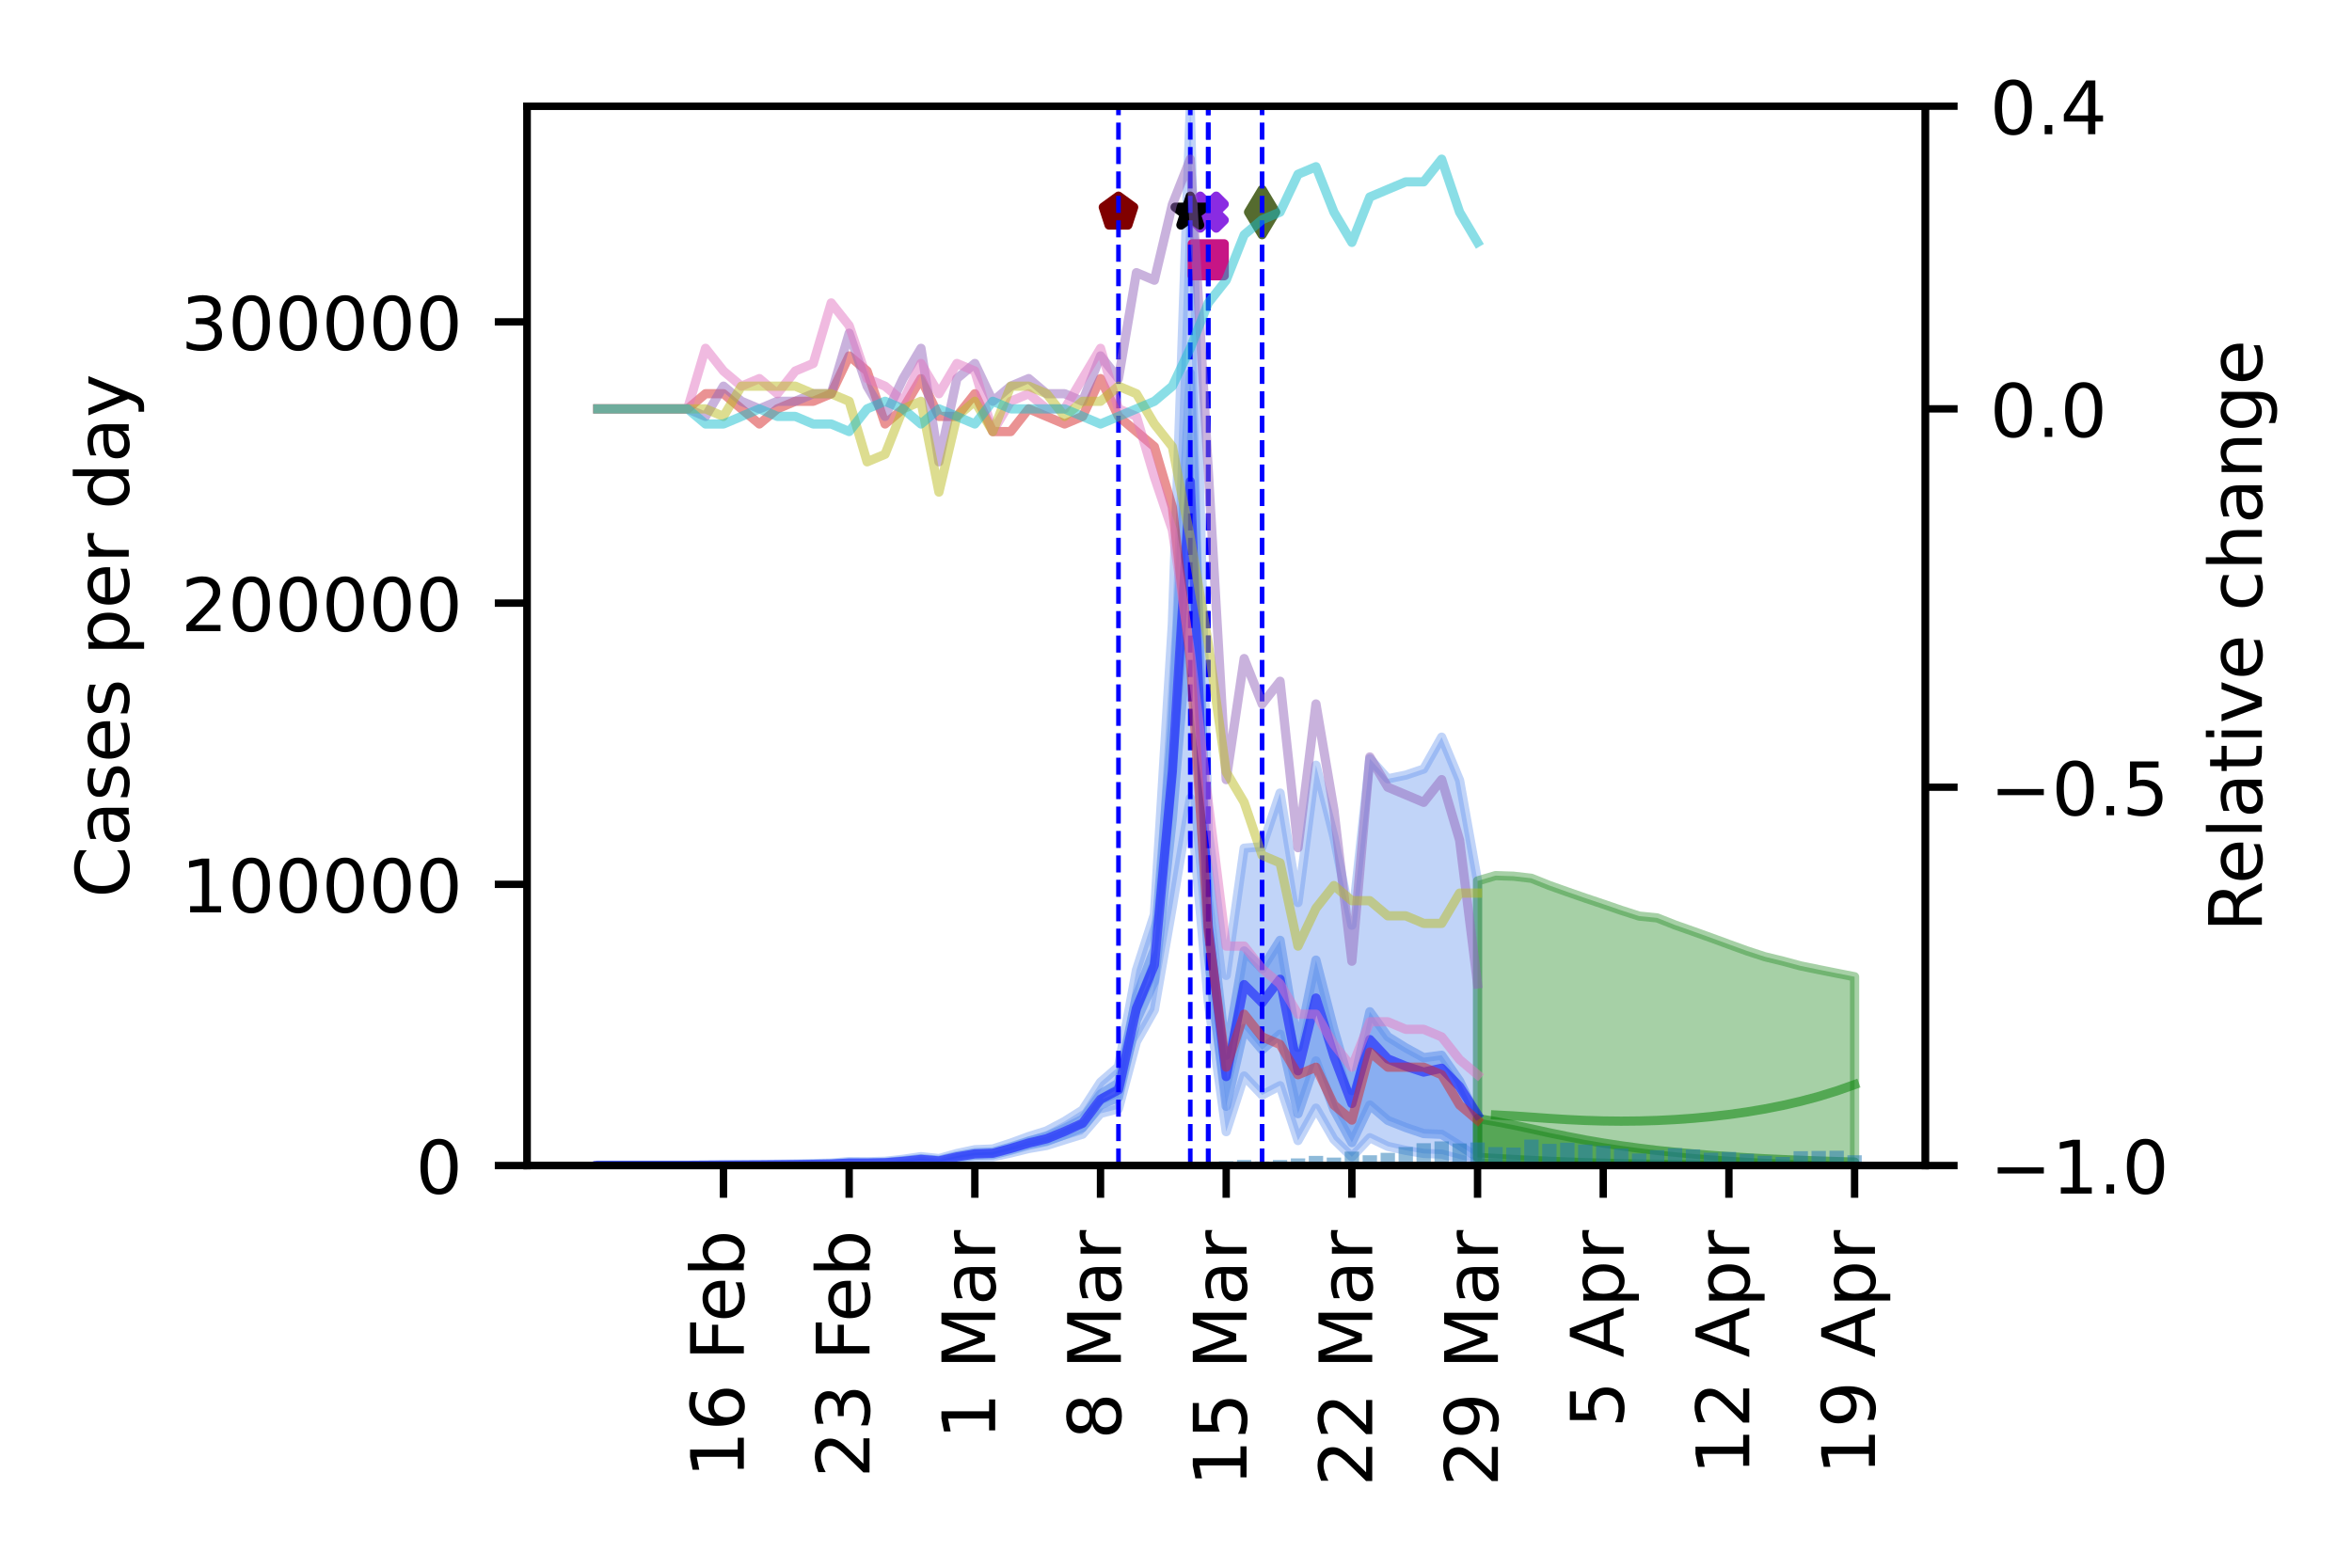<?xml version="1.0" encoding="utf-8" standalone="no"?>
<!DOCTYPE svg PUBLIC "-//W3C//DTD SVG 1.1//EN"
  "http://www.w3.org/Graphics/SVG/1.1/DTD/svg11.dtd">
<!-- Created with matplotlib (https://matplotlib.org/) -->
<svg height="170.079pt" version="1.1" viewBox="0 0 255.118 170.079" width="255.118pt" xmlns="http://www.w3.org/2000/svg" xmlns:xlink="http://www.w3.org/1999/xlink">
 <defs>
  <style type="text/css">
*{stroke-linecap:butt;stroke-linejoin:round;}
  </style>
 </defs>
 <g id="figure_1">
  <g id="patch_1">
   <path d="M 0 170.079 
L 255.118 170.079 
L 255.118 0 
L 0 0 
z
" style="fill:#ffffff;"/>
  </g>
  <g id="axes_1">
   <g id="patch_2">
    <path d="M 57.17 126.449 
L 208.838 126.449 
L 208.838 11.52 
L 57.17 11.52 
z
" style="fill:#ffffff;"/>
   </g>
   <g id="PolyCollection_1">
    <defs>
     <path d="M 64.843 -43.67 
L 64.843 -43.635 
L 66.79 -43.635 
L 68.738 -43.635 
L 70.685 -43.635 
L 72.633 -43.635 
L 74.58 -43.635 
L 76.528 -43.642 
L 78.475 -43.647 
L 80.423 -43.65 
L 82.37 -43.655 
L 84.318 -43.664 
L 86.265 -43.675 
L 88.212 -43.691 
L 90.16 -43.711 
L 92.107 -43.769 
L 94.055 -43.775 
L 96.002 -43.8 
L 97.95 -43.904 
L 99.897 -44.047 
L 101.845 -43.939 
L 103.792 -44.269 
L 105.74 -44.523 
L 107.687 -44.573 
L 109.635 -44.995 
L 111.582 -45.474 
L 113.529 -45.809 
L 115.477 -46.425 
L 117.424 -47.028 
L 119.372 -49.283 
L 121.319 -49.786 
L 123.267 -57.062 
L 125.214 -60.513 
L 127.162 -71.724 
L 129.109 -83.482 
L 131.057 -61.405 
L 133.004 -47.304 
L 134.952 -53.343 
L 136.899 -51.279 
L 138.846 -52.294 
L 140.794 -46.341 
L 142.741 -49.857 
L 144.689 -46.471 
L 146.636 -44.575 
L 148.584 -46.647 
L 150.531 -45.708 
L 152.479 -45.277 
L 154.426 -44.941 
L 156.374 -44.872 
L 158.321 -44.343 
L 160.268 -43.862 
L 160.268 -74.507 
L 160.268 -74.507 
L 158.321 -85.417 
L 156.374 -90.104 
L 154.426 -86.644 
L 152.479 -85.987 
L 150.531 -85.589 
L 148.584 -87.769 
L 146.636 -69.703 
L 144.689 -79.283 
L 142.741 -87.058 
L 140.794 -72.162 
L 138.846 -84.04 
L 136.899 -78.218 
L 134.952 -78.059 
L 133.004 -64.258 
L 131.057 -79.995 
L 129.109 -158.559 
L 127.162 -102.412 
L 125.214 -70.87 
L 123.267 -64.835 
L 121.319 -54.352 
L 119.372 -52.667 
L 117.424 -49.647 
L 115.477 -48.418 
L 113.529 -47.387 
L 111.582 -46.774 
L 109.635 -46.059 
L 107.687 -45.425 
L 105.74 -45.347 
L 103.792 -44.934 
L 101.845 -44.385 
L 99.897 -44.596 
L 97.95 -44.308 
L 96.002 -44.091 
L 94.055 -44.043 
L 92.107 -44.061 
L 90.16 -43.894 
L 88.212 -43.845 
L 86.265 -43.801 
L 84.318 -43.77 
L 82.37 -43.74 
L 80.423 -43.724 
L 78.475 -43.715 
L 76.528 -43.691 
L 74.58 -43.67 
L 72.633 -43.67 
L 70.685 -43.67 
L 68.738 -43.67 
L 66.79 -43.67 
L 64.843 -43.67 
z
" id="mb03161512e" style="stroke:#6495ed;stroke-opacity:0.4;"/>
    </defs>
    <g clip-path="url(#p1c6b4f3eb4)">
     <use style="fill:#6495ed;fill-opacity:0.4;stroke:#6495ed;stroke-opacity:0.4;" x="0" xlink:href="#mb03161512e" y="170.079"/>
    </g>
   </g>
   <g id="PolyCollection_2">
    <defs>
     <path d="M 64.843 -43.653 
L 64.843 -43.641 
L 66.79 -43.641 
L 68.738 -43.641 
L 70.685 -43.641 
L 72.633 -43.641 
L 74.58 -43.641 
L 76.528 -43.652 
L 78.475 -43.66 
L 80.423 -43.665 
L 82.37 -43.673 
L 84.318 -43.687 
L 86.265 -43.703 
L 88.212 -43.726 
L 90.16 -43.754 
L 92.107 -43.839 
L 94.055 -43.84 
L 96.002 -43.872 
L 97.95 -44.006 
L 99.897 -44.191 
L 101.845 -44.046 
L 103.792 -44.448 
L 105.74 -44.746 
L 107.687 -44.802 
L 109.635 -45.286 
L 111.582 -45.84 
L 113.529 -46.245 
L 115.477 -46.969 
L 117.424 -47.743 
L 119.372 -50.196 
L 121.319 -51.019 
L 123.267 -59.382 
L 125.214 -63.644 
L 127.162 -81.224 
L 129.109 -104.698 
L 131.057 -66.428 
L 133.004 -50.057 
L 134.952 -58.495 
L 136.899 -56.189 
L 138.846 -57.883 
L 140.794 -49.256 
L 142.741 -54.978 
L 144.689 -49.707 
L 146.636 -46.12 
L 148.584 -50.197 
L 150.531 -48.528 
L 152.479 -47.756 
L 154.426 -47.095 
L 156.374 -47.015 
L 158.321 -45.798 
L 160.268 -44.518 
L 160.268 -48.727 
L 160.268 -48.727 
L 158.321 -52.8 
L 156.374 -55.593 
L 154.426 -55.334 
L 152.479 -56.399 
L 150.531 -57.607 
L 148.584 -60.313 
L 146.636 -51.753 
L 144.689 -58.361 
L 142.741 -65.917 
L 140.794 -56.439 
L 138.846 -68.063 
L 136.899 -64.979 
L 134.952 -66.911 
L 133.004 -55.578 
L 131.057 -72.523 
L 129.109 -129.602 
L 127.162 -91.339 
L 125.214 -67.066 
L 123.267 -61.947 
L 121.319 -52.585 
L 119.372 -51.377 
L 117.424 -48.646 
L 115.477 -47.655 
L 113.529 -46.791 
L 111.582 -46.283 
L 109.635 -45.648 
L 107.687 -45.099 
L 105.74 -45.022 
L 103.792 -44.672 
L 101.845 -44.199 
L 99.897 -44.378 
L 97.95 -44.145 
L 96.002 -43.97 
L 94.055 -43.932 
L 92.107 -43.939 
L 90.16 -43.815 
L 88.212 -43.778 
L 86.265 -43.745 
L 84.318 -43.722 
L 82.37 -43.702 
L 80.423 -43.69 
L 78.475 -43.683 
L 76.528 -43.668 
L 74.58 -43.653 
L 72.633 -43.653 
L 70.685 -43.653 
L 68.738 -43.653 
L 66.79 -43.653 
L 64.843 -43.653 
z
" id="mcd63320fe4" style="stroke:#6495ed;stroke-opacity:0.6;"/>
    </defs>
    <g clip-path="url(#p1c6b4f3eb4)">
     <use style="fill:#6495ed;fill-opacity:0.6;stroke:#6495ed;stroke-opacity:0.6;" x="0" xlink:href="#mcd63320fe4" y="170.079"/>
    </g>
   </g>
   <g id="PolyCollection_3">
    <defs>
     <path d="M 160.268 -74.507 
L 160.268 -43.862 
L 162.216 -43.821 
L 164.163 -43.785 
L 166.111 -43.755 
L 168.058 -43.729 
L 170.006 -43.708 
L 171.953 -43.692 
L 173.901 -43.678 
L 175.848 -43.667 
L 177.796 -43.659 
L 179.743 -43.652 
L 181.691 -43.647 
L 183.638 -43.643 
L 185.585 -43.64 
L 187.533 -43.638 
L 189.48 -43.636 
L 191.428 -43.634 
L 193.375 -43.633 
L 195.323 -43.633 
L 197.27 -43.632 
L 199.218 -43.632 
L 201.165 -43.631 
L 201.165 -64.112 
L 201.165 -64.112 
L 199.218 -64.496 
L 197.27 -64.886 
L 195.323 -65.284 
L 193.375 -65.808 
L 191.428 -66.283 
L 189.48 -66.92 
L 187.533 -67.626 
L 185.585 -68.341 
L 183.638 -69.04 
L 181.691 -69.726 
L 179.743 -70.498 
L 177.796 -70.692 
L 175.848 -71.32 
L 173.901 -71.99 
L 171.953 -72.643 
L 170.006 -73.321 
L 168.058 -74.013 
L 166.111 -74.794 
L 164.163 -75.019 
L 162.216 -75.083 
L 160.268 -74.507 
z
" id="mf4a9768e54" style="stroke:#228b22;stroke-opacity:0.4;"/>
    </defs>
    <g clip-path="url(#p1c6b4f3eb4)">
     <use style="fill:#228b22;fill-opacity:0.4;stroke:#228b22;stroke-opacity:0.4;" x="0" xlink:href="#mf4a9768e54" y="170.079"/>
    </g>
   </g>
   <g id="PolyCollection_4">
    <defs>
     <path d="M 160.268 -48.727 
L 160.268 -44.518 
L 162.216 -44.4 
L 164.163 -44.289 
L 166.111 -44.185 
L 168.058 -44.093 
L 170.006 -44.013 
L 171.953 -43.943 
L 173.901 -43.886 
L 175.848 -43.839 
L 177.796 -43.799 
L 179.743 -43.766 
L 181.691 -43.74 
L 183.638 -43.718 
L 185.585 -43.701 
L 187.533 -43.687 
L 189.48 -43.676 
L 191.428 -43.667 
L 193.375 -43.66 
L 195.323 -43.654 
L 197.27 -43.649 
L 199.218 -43.645 
L 201.165 -43.642 
L 201.165 -44.006 
L 201.165 -44.006 
L 199.218 -44.062 
L 197.27 -44.125 
L 195.323 -44.198 
L 193.375 -44.276 
L 191.428 -44.365 
L 189.48 -44.471 
L 187.533 -44.595 
L 185.585 -44.734 
L 183.638 -44.89 
L 181.691 -45.068 
L 179.743 -45.27 
L 177.796 -45.508 
L 175.848 -45.77 
L 173.901 -46.069 
L 171.953 -46.402 
L 170.006 -46.78 
L 168.058 -47.177 
L 166.111 -47.606 
L 164.163 -48.024 
L 162.216 -48.402 
L 160.268 -48.727 
z
" id="mb7e417907f" style="stroke:#228b22;stroke-opacity:0.6;"/>
    </defs>
    <g clip-path="url(#p1c6b4f3eb4)">
     <use style="fill:#228b22;fill-opacity:0.6;stroke:#228b22;stroke-opacity:0.6;" x="0" xlink:href="#mb7e417907f" y="170.079"/>
    </g>
   </g>
   <g id="PathCollection_1">
    <defs>
     <path d="M -0.866 1.732 
L 0 0.866 
L 0.866 1.732 
L 1.732 0.866 
L 0.866 0 
L 1.732 -0.866 
L 0.866 -1.732 
L 0 -0.866 
L -0.866 -1.732 
L -1.732 -0.866 
L -0.866 0 
L -1.732 0.866 
z
" id="m211e60ef8d" style="stroke:#8a2be2;"/>
    </defs>
    <g clip-path="url(#p1c6b4f3eb4)">
     <use style="fill:#8a2be2;stroke:#8a2be2;" x="131.057" xlink:href="#m211e60ef8d" y="23.013"/>
    </g>
   </g>
   <g id="PathCollection_2">
    <defs>
     <path d="M 0 -1.732 
L -0.389 -0.535 
L -1.647 -0.535 
L -0.629 0.204 
L -1.018 1.401 
L -0 0.662 
L 1.018 1.401 
L 0.629 0.204 
L 1.647 -0.535 
L 0.389 -0.535 
z
" id="m5eb4e20ad7" style="stroke:#000000;"/>
    </defs>
    <g clip-path="url(#p1c6b4f3eb4)">
     <use style="stroke:#000000;" x="129.109" xlink:href="#m5eb4e20ad7" y="23.013"/>
    </g>
   </g>
   <g id="PathCollection_3">
    <defs>
     <path d="M -1.732 1.732 
L 1.732 1.732 
L 1.732 -1.732 
L -1.732 -1.732 
z
" id="m80510775c5" style="stroke:#c71585;"/>
    </defs>
    <g clip-path="url(#p1c6b4f3eb4)">
     <use style="fill:#c71585;stroke:#c71585;" x="131.057" xlink:href="#m80510775c5" y="28.185"/>
    </g>
   </g>
   <g id="PathCollection_4">
    <defs>
     <path d="M 0 -1.732 
L -1.647 -0.535 
L -1.018 1.401 
L 1.018 1.401 
L 1.647 -0.535 
z
" id="m5328ee1661" style="stroke:#800000;"/>
    </defs>
    <g clip-path="url(#p1c6b4f3eb4)">
     <use style="fill:#800000;stroke:#800000;" x="121.319" xlink:href="#m5328ee1661" y="23.013"/>
    </g>
   </g>
   <g id="PathCollection_5">
    <defs>
     <path d="M -0 2.449 
L 1.47 0 
L 0 -2.449 
L -1.47 -0 
z
" id="m8ba1f3cf78" style="stroke:#556b2f;"/>
    </defs>
    <g clip-path="url(#p1c6b4f3eb4)">
     <use style="fill:#556b2f;stroke:#556b2f;" x="136.899" xlink:href="#m8ba1f3cf78" y="23.013"/>
    </g>
   </g>
   <g id="patch_3">
    <path clip-path="url(#p1c6b4f3eb4)" d="M 64.064 126.449 
L 65.622 126.449 
L 65.622 126.449 
L 64.064 126.449 
z
" style="fill:#1f77b4;opacity:0.5;"/>
   </g>
   <g id="patch_4">
    <path clip-path="url(#p1c6b4f3eb4)" d="M 66.011 126.449 
L 67.569 126.449 
L 67.569 126.448 
L 66.011 126.448 
z
" style="fill:#1f77b4;opacity:0.5;"/>
   </g>
   <g id="patch_5">
    <path clip-path="url(#p1c6b4f3eb4)" d="M 67.959 126.449 
L 69.517 126.449 
L 69.517 126.449 
L 67.959 126.449 
z
" style="fill:#1f77b4;opacity:0.5;"/>
   </g>
   <g id="patch_6">
    <path clip-path="url(#p1c6b4f3eb4)" d="M 69.906 126.449 
L 71.464 126.449 
L 71.464 126.449 
L 69.906 126.449 
z
" style="fill:#1f77b4;opacity:0.5;"/>
   </g>
   <g id="patch_7">
    <path clip-path="url(#p1c6b4f3eb4)" d="M 71.854 126.449 
L 73.412 126.449 
L 73.412 126.449 
L 71.854 126.449 
z
" style="fill:#1f77b4;opacity:0.5;"/>
   </g>
   <g id="patch_8">
    <path clip-path="url(#p1c6b4f3eb4)" d="M 73.801 126.449 
L 75.359 126.449 
L 75.359 126.449 
L 73.801 126.449 
z
" style="fill:#1f77b4;opacity:0.5;"/>
   </g>
   <g id="patch_9">
    <path clip-path="url(#p1c6b4f3eb4)" d="M 75.749 126.449 
L 77.307 126.449 
L 77.307 126.449 
L 75.749 126.449 
z
" style="fill:#1f77b4;opacity:0.5;"/>
   </g>
   <g id="patch_10">
    <path clip-path="url(#p1c6b4f3eb4)" d="M 77.696 126.449 
L 79.254 126.449 
L 79.254 126.449 
L 77.696 126.449 
z
" style="fill:#1f77b4;opacity:0.5;"/>
   </g>
   <g id="patch_11">
    <path clip-path="url(#p1c6b4f3eb4)" d="M 79.644 126.449 
L 81.202 126.449 
L 81.202 126.449 
L 79.644 126.449 
z
" style="fill:#1f77b4;opacity:0.5;"/>
   </g>
   <g id="patch_12">
    <path clip-path="url(#p1c6b4f3eb4)" d="M 81.591 126.449 
L 83.149 126.449 
L 83.149 126.449 
L 81.591 126.449 
z
" style="fill:#1f77b4;opacity:0.5;"/>
   </g>
   <g id="patch_13">
    <path clip-path="url(#p1c6b4f3eb4)" d="M 83.539 126.449 
L 85.097 126.449 
L 85.097 126.449 
L 83.539 126.449 
z
" style="fill:#1f77b4;opacity:0.5;"/>
   </g>
   <g id="patch_14">
    <path clip-path="url(#p1c6b4f3eb4)" d="M 85.486 126.449 
L 87.044 126.449 
L 87.044 126.449 
L 85.486 126.449 
z
" style="fill:#1f77b4;opacity:0.5;"/>
   </g>
   <g id="patch_15">
    <path clip-path="url(#p1c6b4f3eb4)" d="M 87.434 126.449 
L 88.991 126.449 
L 88.991 126.449 
L 87.434 126.449 
z
" style="fill:#1f77b4;opacity:0.5;"/>
   </g>
   <g id="patch_16">
    <path clip-path="url(#p1c6b4f3eb4)" d="M 89.381 126.449 
L 90.939 126.449 
L 90.939 126.449 
L 89.381 126.449 
z
" style="fill:#1f77b4;opacity:0.5;"/>
   </g>
   <g id="patch_17">
    <path clip-path="url(#p1c6b4f3eb4)" d="M 91.328 126.449 
L 92.886 126.449 
L 92.886 126.449 
L 91.328 126.449 
z
" style="fill:#1f77b4;opacity:0.5;"/>
   </g>
   <g id="patch_18">
    <path clip-path="url(#p1c6b4f3eb4)" d="M 93.276 126.449 
L 94.834 126.449 
L 94.834 126.449 
L 93.276 126.449 
z
" style="fill:#1f77b4;opacity:0.5;"/>
   </g>
   <g id="patch_19">
    <path clip-path="url(#p1c6b4f3eb4)" d="M 95.223 126.449 
L 96.781 126.449 
L 96.781 126.448 
L 95.223 126.448 
z
" style="fill:#1f77b4;opacity:0.5;"/>
   </g>
   <g id="patch_20">
    <path clip-path="url(#p1c6b4f3eb4)" d="M 97.171 126.449 
L 98.729 126.449 
L 98.729 126.448 
L 97.171 126.448 
z
" style="fill:#1f77b4;opacity:0.5;"/>
   </g>
   <g id="patch_21">
    <path clip-path="url(#p1c6b4f3eb4)" d="M 99.118 126.449 
L 100.676 126.449 
L 100.676 126.447 
L 99.118 126.447 
z
" style="fill:#1f77b4;opacity:0.5;"/>
   </g>
   <g id="patch_22">
    <path clip-path="url(#p1c6b4f3eb4)" d="M 101.066 126.449 
L 102.624 126.449 
L 102.624 126.445 
L 101.066 126.445 
z
" style="fill:#1f77b4;opacity:0.5;"/>
   </g>
   <g id="patch_23">
    <path clip-path="url(#p1c6b4f3eb4)" d="M 103.013 126.449 
L 104.571 126.449 
L 104.571 126.446 
L 103.013 126.446 
z
" style="fill:#1f77b4;opacity:0.5;"/>
   </g>
   <g id="patch_24">
    <path clip-path="url(#p1c6b4f3eb4)" d="M 104.961 126.449 
L 106.519 126.449 
L 106.519 126.439 
L 104.961 126.439 
z
" style="fill:#1f77b4;opacity:0.5;"/>
   </g>
   <g id="patch_25">
    <path clip-path="url(#p1c6b4f3eb4)" d="M 106.908 126.449 
L 108.466 126.449 
L 108.466 126.444 
L 106.908 126.444 
z
" style="fill:#1f77b4;opacity:0.5;"/>
   </g>
   <g id="patch_26">
    <path clip-path="url(#p1c6b4f3eb4)" d="M 108.856 126.449 
L 110.414 126.449 
L 110.414 126.439 
L 108.856 126.439 
z
" style="fill:#1f77b4;opacity:0.5;"/>
   </g>
   <g id="patch_27">
    <path clip-path="url(#p1c6b4f3eb4)" d="M 110.803 126.449 
L 112.361 126.449 
L 112.361 126.437 
L 110.803 126.437 
z
" style="fill:#1f77b4;opacity:0.5;"/>
   </g>
   <g id="patch_28">
    <path clip-path="url(#p1c6b4f3eb4)" d="M 112.75 126.449 
L 114.308 126.449 
L 114.308 126.434 
L 112.75 126.434 
z
" style="fill:#1f77b4;opacity:0.5;"/>
   </g>
   <g id="patch_29">
    <path clip-path="url(#p1c6b4f3eb4)" d="M 114.698 126.449 
L 116.256 126.449 
L 116.256 126.43 
L 114.698 126.43 
z
" style="fill:#1f77b4;opacity:0.5;"/>
   </g>
   <g id="patch_30">
    <path clip-path="url(#p1c6b4f3eb4)" d="M 116.645 126.449 
L 118.203 126.449 
L 118.203 126.414 
L 116.645 126.414 
z
" style="fill:#1f77b4;opacity:0.5;"/>
   </g>
   <g id="patch_31">
    <path clip-path="url(#p1c6b4f3eb4)" d="M 118.593 126.449 
L 120.151 126.449 
L 120.151 126.432 
L 118.593 126.432 
z
" style="fill:#1f77b4;opacity:0.5;"/>
   </g>
   <g id="patch_32">
    <path clip-path="url(#p1c6b4f3eb4)" d="M 120.54 126.449 
L 122.098 126.449 
L 122.098 126.4 
L 120.54 126.4 
z
" style="fill:#1f77b4;opacity:0.5;"/>
   </g>
   <g id="patch_33">
    <path clip-path="url(#p1c6b4f3eb4)" d="M 122.488 126.449 
L 124.046 126.449 
L 124.046 126.261 
L 122.488 126.261 
z
" style="fill:#1f77b4;opacity:0.5;"/>
   </g>
   <g id="patch_34">
    <path clip-path="url(#p1c6b4f3eb4)" d="M 124.435 126.449 
L 125.993 126.449 
L 125.993 126.316 
L 124.435 126.316 
z
" style="fill:#1f77b4;opacity:0.5;"/>
   </g>
   <g id="patch_35">
    <path clip-path="url(#p1c6b4f3eb4)" d="M 126.383 126.449 
L 127.941 126.449 
L 127.941 126.296 
L 126.383 126.296 
z
" style="fill:#1f77b4;opacity:0.5;"/>
   </g>
   <g id="patch_36">
    <path clip-path="url(#p1c6b4f3eb4)" d="M 128.33 126.449 
L 129.888 126.449 
L 129.888 126.185 
L 128.33 126.185 
z
" style="fill:#1f77b4;opacity:0.5;"/>
   </g>
   <g id="patch_37">
    <path clip-path="url(#p1c6b4f3eb4)" d="M 130.278 126.449 
L 131.836 126.449 
L 131.836 126.074 
L 130.278 126.074 
z
" style="fill:#1f77b4;opacity:0.5;"/>
   </g>
   <g id="patch_38">
    <path clip-path="url(#p1c6b4f3eb4)" d="M 132.225 126.449 
L 133.783 126.449 
L 133.783 125.984 
L 132.225 125.984 
z
" style="fill:#1f77b4;opacity:0.5;"/>
   </g>
   <g id="patch_39">
    <path clip-path="url(#p1c6b4f3eb4)" d="M 134.173 126.449 
L 135.73 126.449 
L 135.73 125.839 
L 134.173 125.839 
z
" style="fill:#1f77b4;opacity:0.5;"/>
   </g>
   <g id="patch_40">
    <path clip-path="url(#p1c6b4f3eb4)" d="M 136.12 126.449 
L 137.678 126.449 
L 137.678 126.01 
L 136.12 126.01 
z
" style="fill:#1f77b4;opacity:0.5;"/>
   </g>
   <g id="patch_41">
    <path clip-path="url(#p1c6b4f3eb4)" d="M 138.067 126.449 
L 139.625 126.449 
L 139.625 125.843 
L 138.067 125.843 
z
" style="fill:#1f77b4;opacity:0.5;"/>
   </g>
   <g id="patch_42">
    <path clip-path="url(#p1c6b4f3eb4)" d="M 140.015 126.449 
L 141.573 126.449 
L 141.573 125.674 
L 140.015 125.674 
z
" style="fill:#1f77b4;opacity:0.5;"/>
   </g>
   <g id="patch_43">
    <path clip-path="url(#p1c6b4f3eb4)" d="M 141.962 126.449 
L 143.52 126.449 
L 143.52 125.402 
L 141.962 125.402 
z
" style="fill:#1f77b4;opacity:0.5;"/>
   </g>
   <g id="patch_44">
    <path clip-path="url(#p1c6b4f3eb4)" d="M 143.91 126.449 
L 145.468 126.449 
L 145.468 125.584 
L 143.91 125.584 
z
" style="fill:#1f77b4;opacity:0.5;"/>
   </g>
   <g id="patch_45">
    <path clip-path="url(#p1c6b4f3eb4)" d="M 145.857 126.449 
L 147.415 126.449 
L 147.415 124.94 
L 145.857 124.94 
z
" style="fill:#1f77b4;opacity:0.5;"/>
   </g>
   <g id="patch_46">
    <path clip-path="url(#p1c6b4f3eb4)" d="M 147.805 126.449 
L 149.363 126.449 
L 149.363 125.336 
L 147.805 125.336 
z
" style="fill:#1f77b4;opacity:0.5;"/>
   </g>
   <g id="patch_47">
    <path clip-path="url(#p1c6b4f3eb4)" d="M 149.752 126.449 
L 151.31 126.449 
L 151.31 125.071 
L 149.752 125.071 
z
" style="fill:#1f77b4;opacity:0.5;"/>
   </g>
   <g id="patch_48">
    <path clip-path="url(#p1c6b4f3eb4)" d="M 151.7 126.449 
L 153.258 126.449 
L 153.258 124.44 
L 151.7 124.44 
z
" style="fill:#1f77b4;opacity:0.5;"/>
   </g>
   <g id="patch_49">
    <path clip-path="url(#p1c6b4f3eb4)" d="M 153.647 126.449 
L 155.205 126.449 
L 155.205 124.027 
L 153.647 124.027 
z
" style="fill:#1f77b4;opacity:0.5;"/>
   </g>
   <g id="patch_50">
    <path clip-path="url(#p1c6b4f3eb4)" d="M 155.595 126.449 
L 157.153 126.449 
L 157.153 123.832 
L 155.595 123.832 
z
" style="fill:#1f77b4;opacity:0.5;"/>
   </g>
   <g id="patch_51">
    <path clip-path="url(#p1c6b4f3eb4)" d="M 157.542 126.449 
L 159.1 126.449 
L 159.1 124.047 
L 157.542 124.047 
z
" style="fill:#1f77b4;opacity:0.5;"/>
   </g>
   <g id="patch_52">
    <path clip-path="url(#p1c6b4f3eb4)" d="M 159.489 126.449 
L 161.047 126.449 
L 161.047 123.95 
L 159.489 123.95 
z
" style="fill:#1f77b4;opacity:0.5;"/>
   </g>
   <g id="patch_53">
    <path clip-path="url(#p1c6b4f3eb4)" d="M 161.437 126.449 
L 162.995 126.449 
L 162.995 124.451 
L 161.437 124.451 
z
" style="fill:#1f77b4;opacity:0.5;"/>
   </g>
   <g id="patch_54">
    <path clip-path="url(#p1c6b4f3eb4)" d="M 163.384 126.449 
L 164.942 126.449 
L 164.942 124.497 
L 163.384 124.497 
z
" style="fill:#1f77b4;opacity:0.5;"/>
   </g>
   <g id="patch_55">
    <path clip-path="url(#p1c6b4f3eb4)" d="M 165.332 126.449 
L 166.89 126.449 
L 166.89 123.635 
L 165.332 123.635 
z
" style="fill:#1f77b4;opacity:0.5;"/>
   </g>
   <g id="patch_56">
    <path clip-path="url(#p1c6b4f3eb4)" d="M 167.279 126.449 
L 168.837 126.449 
L 168.837 124.094 
L 167.279 124.094 
z
" style="fill:#1f77b4;opacity:0.5;"/>
   </g>
   <g id="patch_57">
    <path clip-path="url(#p1c6b4f3eb4)" d="M 169.227 126.449 
L 170.785 126.449 
L 170.785 123.977 
L 169.227 123.977 
z
" style="fill:#1f77b4;opacity:0.5;"/>
   </g>
   <g id="patch_58">
    <path clip-path="url(#p1c6b4f3eb4)" d="M 171.174 126.449 
L 172.732 126.449 
L 172.732 124.169 
L 171.174 124.169 
z
" style="fill:#1f77b4;opacity:0.5;"/>
   </g>
   <g id="patch_59">
    <path clip-path="url(#p1c6b4f3eb4)" d="M 173.122 126.449 
L 174.68 126.449 
L 174.68 124.305 
L 173.122 124.305 
z
" style="fill:#1f77b4;opacity:0.5;"/>
   </g>
   <g id="patch_60">
    <path clip-path="url(#p1c6b4f3eb4)" d="M 175.069 126.449 
L 176.627 126.449 
L 176.627 124.611 
L 175.069 124.611 
z
" style="fill:#1f77b4;opacity:0.5;"/>
   </g>
   <g id="patch_61">
    <path clip-path="url(#p1c6b4f3eb4)" d="M 177.017 126.449 
L 178.575 126.449 
L 178.575 125.145 
L 177.017 125.145 
z
" style="fill:#1f77b4;opacity:0.5;"/>
   </g>
   <g id="patch_62">
    <path clip-path="url(#p1c6b4f3eb4)" d="M 178.964 126.449 
L 180.522 126.449 
L 180.522 124.777 
L 178.964 124.777 
z
" style="fill:#1f77b4;opacity:0.5;"/>
   </g>
   <g id="patch_63">
    <path clip-path="url(#p1c6b4f3eb4)" d="M 180.912 126.449 
L 182.47 126.449 
L 182.47 124.563 
L 180.912 124.563 
z
" style="fill:#1f77b4;opacity:0.5;"/>
   </g>
   <g id="patch_64">
    <path clip-path="url(#p1c6b4f3eb4)" d="M 182.859 126.449 
L 184.417 126.449 
L 184.417 124.693 
L 182.859 124.693 
z
" style="fill:#1f77b4;opacity:0.5;"/>
   </g>
   <g id="patch_65">
    <path clip-path="url(#p1c6b4f3eb4)" d="M 184.806 126.449 
L 186.364 126.449 
L 186.364 125.053 
L 184.806 125.053 
z
" style="fill:#1f77b4;opacity:0.5;"/>
   </g>
   <g id="patch_66">
    <path clip-path="url(#p1c6b4f3eb4)" d="M 186.754 126.449 
L 188.312 126.449 
L 188.312 124.975 
L 186.754 124.975 
z
" style="fill:#1f77b4;opacity:0.5;"/>
   </g>
   <g id="patch_67">
    <path clip-path="url(#p1c6b4f3eb4)" d="M 188.701 126.449 
L 190.259 126.449 
L 190.259 125.177 
L 188.701 125.177 
z
" style="fill:#1f77b4;opacity:0.5;"/>
   </g>
   <g id="patch_68">
    <path clip-path="url(#p1c6b4f3eb4)" d="M 190.649 126.449 
L 192.207 126.449 
L 192.207 125.388 
L 190.649 125.388 
z
" style="fill:#1f77b4;opacity:0.5;"/>
   </g>
   <g id="patch_69">
    <path clip-path="url(#p1c6b4f3eb4)" d="M 192.596 126.449 
L 194.154 126.449 
L 194.154 125.52 
L 192.596 125.52 
z
" style="fill:#1f77b4;opacity:0.5;"/>
   </g>
   <g id="patch_70">
    <path clip-path="url(#p1c6b4f3eb4)" d="M 194.544 126.449 
L 196.102 126.449 
L 196.102 124.895 
L 194.544 124.895 
z
" style="fill:#1f77b4;opacity:0.5;"/>
   </g>
   <g id="patch_71">
    <path clip-path="url(#p1c6b4f3eb4)" d="M 196.491 126.449 
L 198.049 126.449 
L 198.049 124.867 
L 196.491 124.867 
z
" style="fill:#1f77b4;opacity:0.5;"/>
   </g>
   <g id="patch_72">
    <path clip-path="url(#p1c6b4f3eb4)" d="M 198.439 126.449 
L 199.997 126.449 
L 199.997 124.846 
L 198.439 124.846 
z
" style="fill:#1f77b4;opacity:0.5;"/>
   </g>
   <g id="patch_73">
    <path clip-path="url(#p1c6b4f3eb4)" d="M 200.386 126.449 
L 201.944 126.449 
L 201.944 125.333 
L 200.386 125.333 
z
" style="fill:#1f77b4;opacity:0.5;"/>
   </g>
   <g id="matplotlib.axis_1">
    <g id="xtick_1">
     <g id="line2d_1">
      <defs>
       <path d="M 0 0 
L 0 3.5 
" id="m1289278f0d" style="stroke:#000000;stroke-width:0.8;"/>
      </defs>
      <g>
       <use style="stroke:#000000;stroke-width:0.8;" x="201.165" xlink:href="#m1289278f0d" y="126.449"/>
      </g>
     </g>
     <g id="text_1">
      <!-- 19 Apr -->
      <defs>
       <path d="M 12.406 8.297 
L 28.516 8.297 
L 28.516 63.922 
L 10.984 60.406 
L 10.984 69.391 
L 28.422 72.906 
L 38.281 72.906 
L 38.281 8.297 
L 54.391 8.297 
L 54.391 0 
L 12.406 0 
z
" id="DejaVuSans-49"/>
       <path d="M 10.984 1.516 
L 10.984 10.5 
Q 14.703 8.734 18.5 7.812 
Q 22.312 6.891 25.984 6.891 
Q 35.75 6.891 40.891 13.453 
Q 46.047 20.016 46.781 33.406 
Q 43.953 29.203 39.594 26.953 
Q 35.25 24.703 29.984 24.703 
Q 19.047 24.703 12.672 31.312 
Q 6.297 37.938 6.297 49.422 
Q 6.297 60.641 12.938 67.422 
Q 19.578 74.219 30.609 74.219 
Q 43.266 74.219 49.922 64.516 
Q 56.594 54.828 56.594 36.375 
Q 56.594 19.141 48.406 8.859 
Q 40.234 -1.422 26.422 -1.422 
Q 22.703 -1.422 18.891 -0.688 
Q 15.094 0.047 10.984 1.516 
z
M 30.609 32.422 
Q 37.25 32.422 41.125 36.953 
Q 45.016 41.5 45.016 49.422 
Q 45.016 57.281 41.125 61.844 
Q 37.25 66.406 30.609 66.406 
Q 23.969 66.406 20.094 61.844 
Q 16.219 57.281 16.219 49.422 
Q 16.219 41.5 20.094 36.953 
Q 23.969 32.422 30.609 32.422 
z
" id="DejaVuSans-57"/>
       <path id="DejaVuSans-32"/>
       <path d="M 34.188 63.188 
L 20.797 26.906 
L 47.609 26.906 
z
M 28.609 72.906 
L 39.797 72.906 
L 67.578 0 
L 57.328 0 
L 50.688 18.703 
L 17.828 18.703 
L 11.188 0 
L 0.781 0 
z
" id="DejaVuSans-65"/>
       <path d="M 18.109 8.203 
L 18.109 -20.797 
L 9.078 -20.797 
L 9.078 54.688 
L 18.109 54.688 
L 18.109 46.391 
Q 20.953 51.266 25.266 53.625 
Q 29.594 56 35.594 56 
Q 45.562 56 51.781 48.094 
Q 58.016 40.188 58.016 27.297 
Q 58.016 14.406 51.781 6.484 
Q 45.562 -1.422 35.594 -1.422 
Q 29.594 -1.422 25.266 0.953 
Q 20.953 3.328 18.109 8.203 
z
M 48.688 27.297 
Q 48.688 37.203 44.609 42.844 
Q 40.531 48.484 33.406 48.484 
Q 26.266 48.484 22.188 42.844 
Q 18.109 37.203 18.109 27.297 
Q 18.109 17.391 22.188 11.75 
Q 26.266 6.109 33.406 6.109 
Q 40.531 6.109 44.609 11.75 
Q 48.688 17.391 48.688 27.297 
z
" id="DejaVuSans-112"/>
       <path d="M 41.109 46.297 
Q 39.594 47.172 37.812 47.578 
Q 36.031 48 33.891 48 
Q 26.266 48 22.188 43.047 
Q 18.109 38.094 18.109 28.812 
L 18.109 0 
L 9.078 0 
L 9.078 54.688 
L 18.109 54.688 
L 18.109 46.188 
Q 20.953 51.172 25.484 53.578 
Q 30.031 56 36.531 56 
Q 37.453 56 38.578 55.875 
Q 39.703 55.766 41.062 55.516 
z
" id="DejaVuSans-114"/>
      </defs>
      <g transform="translate(203.373 160.011)rotate(-90)scale(0.08 -0.08)">
       <use xlink:href="#DejaVuSans-49"/>
       <use x="63.623" xlink:href="#DejaVuSans-57"/>
       <use x="127.246" xlink:href="#DejaVuSans-32"/>
       <use x="159.033" xlink:href="#DejaVuSans-65"/>
       <use x="227.441" xlink:href="#DejaVuSans-112"/>
       <use x="290.918" xlink:href="#DejaVuSans-114"/>
      </g>
     </g>
    </g>
    <g id="xtick_2">
     <g id="line2d_2">
      <g>
       <use style="stroke:#000000;stroke-width:0.8;" x="187.533" xlink:href="#m1289278f0d" y="126.449"/>
      </g>
     </g>
     <g id="text_2">
      <!-- 12 Apr -->
      <defs>
       <path d="M 19.188 8.297 
L 53.609 8.297 
L 53.609 0 
L 7.328 0 
L 7.328 8.297 
Q 12.938 14.109 22.625 23.891 
Q 32.328 33.688 34.812 36.531 
Q 39.547 41.844 41.422 45.531 
Q 43.312 49.219 43.312 52.781 
Q 43.312 58.594 39.234 62.25 
Q 35.156 65.922 28.609 65.922 
Q 23.969 65.922 18.812 64.312 
Q 13.672 62.703 7.812 59.422 
L 7.812 69.391 
Q 13.766 71.781 18.938 73 
Q 24.125 74.219 28.422 74.219 
Q 39.75 74.219 46.484 68.547 
Q 53.219 62.891 53.219 53.422 
Q 53.219 48.922 51.531 44.891 
Q 49.859 40.875 45.406 35.406 
Q 44.188 33.984 37.641 27.219 
Q 31.109 20.453 19.188 8.297 
z
" id="DejaVuSans-50"/>
      </defs>
      <g transform="translate(189.74 160.011)rotate(-90)scale(0.08 -0.08)">
       <use xlink:href="#DejaVuSans-49"/>
       <use x="63.623" xlink:href="#DejaVuSans-50"/>
       <use x="127.246" xlink:href="#DejaVuSans-32"/>
       <use x="159.033" xlink:href="#DejaVuSans-65"/>
       <use x="227.441" xlink:href="#DejaVuSans-112"/>
       <use x="290.918" xlink:href="#DejaVuSans-114"/>
      </g>
     </g>
    </g>
    <g id="xtick_3">
     <g id="line2d_3">
      <g>
       <use style="stroke:#000000;stroke-width:0.8;" x="173.901" xlink:href="#m1289278f0d" y="126.449"/>
      </g>
     </g>
     <g id="text_3">
      <!-- 5 Apr -->
      <defs>
       <path d="M 10.797 72.906 
L 49.516 72.906 
L 49.516 64.594 
L 19.828 64.594 
L 19.828 46.734 
Q 21.969 47.469 24.109 47.828 
Q 26.266 48.188 28.422 48.188 
Q 40.625 48.188 47.75 41.5 
Q 54.891 34.812 54.891 23.391 
Q 54.891 11.625 47.562 5.094 
Q 40.234 -1.422 26.906 -1.422 
Q 22.312 -1.422 17.547 -0.641 
Q 12.797 0.141 7.719 1.703 
L 7.719 11.625 
Q 12.109 9.234 16.797 8.062 
Q 21.484 6.891 26.703 6.891 
Q 35.156 6.891 40.078 11.328 
Q 45.016 15.766 45.016 23.391 
Q 45.016 31 40.078 35.438 
Q 35.156 39.891 26.703 39.891 
Q 22.75 39.891 18.812 39.016 
Q 14.891 38.141 10.797 36.281 
z
" id="DejaVuSans-53"/>
      </defs>
      <g transform="translate(176.108 154.921)rotate(-90)scale(0.08 -0.08)">
       <use xlink:href="#DejaVuSans-53"/>
       <use x="63.623" xlink:href="#DejaVuSans-32"/>
       <use x="95.41" xlink:href="#DejaVuSans-65"/>
       <use x="163.818" xlink:href="#DejaVuSans-112"/>
       <use x="227.295" xlink:href="#DejaVuSans-114"/>
      </g>
     </g>
    </g>
    <g id="xtick_4">
     <g id="line2d_4">
      <g>
       <use style="stroke:#000000;stroke-width:0.8;" x="160.268" xlink:href="#m1289278f0d" y="126.449"/>
      </g>
     </g>
     <g id="text_4">
      <!-- 29 Mar -->
      <defs>
       <path d="M 9.812 72.906 
L 24.516 72.906 
L 43.109 23.297 
L 61.812 72.906 
L 76.516 72.906 
L 76.516 0 
L 66.891 0 
L 66.891 64.016 
L 48.094 14.016 
L 38.188 14.016 
L 19.391 64.016 
L 19.391 0 
L 9.812 0 
z
" id="DejaVuSans-77"/>
       <path d="M 34.281 27.484 
Q 23.391 27.484 19.188 25 
Q 14.984 22.516 14.984 16.5 
Q 14.984 11.719 18.141 8.906 
Q 21.297 6.109 26.703 6.109 
Q 34.188 6.109 38.703 11.406 
Q 43.219 16.703 43.219 25.484 
L 43.219 27.484 
z
M 52.203 31.203 
L 52.203 0 
L 43.219 0 
L 43.219 8.297 
Q 40.141 3.328 35.547 0.953 
Q 30.953 -1.422 24.312 -1.422 
Q 15.922 -1.422 10.953 3.297 
Q 6 8.016 6 15.922 
Q 6 25.141 12.172 29.828 
Q 18.359 34.516 30.609 34.516 
L 43.219 34.516 
L 43.219 35.406 
Q 43.219 41.609 39.141 45 
Q 35.062 48.391 27.688 48.391 
Q 23 48.391 18.547 47.266 
Q 14.109 46.141 10.016 43.891 
L 10.016 52.203 
Q 14.938 54.109 19.578 55.047 
Q 24.219 56 28.609 56 
Q 40.484 56 46.344 49.844 
Q 52.203 43.703 52.203 31.203 
z
" id="DejaVuSans-97"/>
      </defs>
      <g transform="translate(162.476 161.265)rotate(-90)scale(0.08 -0.08)">
       <use xlink:href="#DejaVuSans-50"/>
       <use x="63.623" xlink:href="#DejaVuSans-57"/>
       <use x="127.246" xlink:href="#DejaVuSans-32"/>
       <use x="159.033" xlink:href="#DejaVuSans-77"/>
       <use x="245.312" xlink:href="#DejaVuSans-97"/>
       <use x="306.592" xlink:href="#DejaVuSans-114"/>
      </g>
     </g>
    </g>
    <g id="xtick_5">
     <g id="line2d_5">
      <g>
       <use style="stroke:#000000;stroke-width:0.8;" x="146.636" xlink:href="#m1289278f0d" y="126.449"/>
      </g>
     </g>
     <g id="text_5">
      <!-- 22 Mar -->
      <g transform="translate(148.844 161.265)rotate(-90)scale(0.08 -0.08)">
       <use xlink:href="#DejaVuSans-50"/>
       <use x="63.623" xlink:href="#DejaVuSans-50"/>
       <use x="127.246" xlink:href="#DejaVuSans-32"/>
       <use x="159.033" xlink:href="#DejaVuSans-77"/>
       <use x="245.312" xlink:href="#DejaVuSans-97"/>
       <use x="306.592" xlink:href="#DejaVuSans-114"/>
      </g>
     </g>
    </g>
    <g id="xtick_6">
     <g id="line2d_6">
      <g>
       <use style="stroke:#000000;stroke-width:0.8;" x="133.004" xlink:href="#m1289278f0d" y="126.449"/>
      </g>
     </g>
     <g id="text_6">
      <!-- 15 Mar -->
      <g transform="translate(135.212 161.265)rotate(-90)scale(0.08 -0.08)">
       <use xlink:href="#DejaVuSans-49"/>
       <use x="63.623" xlink:href="#DejaVuSans-53"/>
       <use x="127.246" xlink:href="#DejaVuSans-32"/>
       <use x="159.033" xlink:href="#DejaVuSans-77"/>
       <use x="245.312" xlink:href="#DejaVuSans-97"/>
       <use x="306.592" xlink:href="#DejaVuSans-114"/>
      </g>
     </g>
    </g>
    <g id="xtick_7">
     <g id="line2d_7">
      <g>
       <use style="stroke:#000000;stroke-width:0.8;" x="119.372" xlink:href="#m1289278f0d" y="126.449"/>
      </g>
     </g>
     <g id="text_7">
      <!-- 8 Mar -->
      <defs>
       <path d="M 31.781 34.625 
Q 24.75 34.625 20.719 30.859 
Q 16.703 27.094 16.703 20.516 
Q 16.703 13.922 20.719 10.156 
Q 24.75 6.391 31.781 6.391 
Q 38.812 6.391 42.859 10.172 
Q 46.922 13.969 46.922 20.516 
Q 46.922 27.094 42.891 30.859 
Q 38.875 34.625 31.781 34.625 
z
M 21.922 38.812 
Q 15.578 40.375 12.031 44.719 
Q 8.5 49.078 8.5 55.328 
Q 8.5 64.062 14.719 69.141 
Q 20.953 74.219 31.781 74.219 
Q 42.672 74.219 48.875 69.141 
Q 55.078 64.062 55.078 55.328 
Q 55.078 49.078 51.531 44.719 
Q 48 40.375 41.703 38.812 
Q 48.828 37.156 52.797 32.312 
Q 56.781 27.484 56.781 20.516 
Q 56.781 9.906 50.312 4.234 
Q 43.844 -1.422 31.781 -1.422 
Q 19.734 -1.422 13.25 4.234 
Q 6.781 9.906 6.781 20.516 
Q 6.781 27.484 10.781 32.312 
Q 14.797 37.156 21.922 38.812 
z
M 18.312 54.391 
Q 18.312 48.734 21.844 45.562 
Q 25.391 42.391 31.781 42.391 
Q 38.141 42.391 41.719 45.562 
Q 45.312 48.734 45.312 54.391 
Q 45.312 60.062 41.719 63.234 
Q 38.141 66.406 31.781 66.406 
Q 25.391 66.406 21.844 63.234 
Q 18.312 60.062 18.312 54.391 
z
" id="DejaVuSans-56"/>
      </defs>
      <g transform="translate(121.579 156.175)rotate(-90)scale(0.08 -0.08)">
       <use xlink:href="#DejaVuSans-56"/>
       <use x="63.623" xlink:href="#DejaVuSans-32"/>
       <use x="95.41" xlink:href="#DejaVuSans-77"/>
       <use x="181.689" xlink:href="#DejaVuSans-97"/>
       <use x="242.969" xlink:href="#DejaVuSans-114"/>
      </g>
     </g>
    </g>
    <g id="xtick_8">
     <g id="line2d_8">
      <g>
       <use style="stroke:#000000;stroke-width:0.8;" x="105.74" xlink:href="#m1289278f0d" y="126.449"/>
      </g>
     </g>
     <g id="text_8">
      <!-- 1 Mar -->
      <g transform="translate(107.947 156.175)rotate(-90)scale(0.08 -0.08)">
       <use xlink:href="#DejaVuSans-49"/>
       <use x="63.623" xlink:href="#DejaVuSans-32"/>
       <use x="95.41" xlink:href="#DejaVuSans-77"/>
       <use x="181.689" xlink:href="#DejaVuSans-97"/>
       <use x="242.969" xlink:href="#DejaVuSans-114"/>
      </g>
     </g>
    </g>
    <g id="xtick_9">
     <g id="line2d_9">
      <g>
       <use style="stroke:#000000;stroke-width:0.8;" x="92.107" xlink:href="#m1289278f0d" y="126.449"/>
      </g>
     </g>
     <g id="text_9">
      <!-- 23 Feb -->
      <defs>
       <path d="M 40.578 39.312 
Q 47.656 37.797 51.625 33 
Q 55.609 28.219 55.609 21.188 
Q 55.609 10.406 48.188 4.484 
Q 40.766 -1.422 27.094 -1.422 
Q 22.516 -1.422 17.656 -0.516 
Q 12.797 0.391 7.625 2.203 
L 7.625 11.719 
Q 11.719 9.328 16.594 8.109 
Q 21.484 6.891 26.812 6.891 
Q 36.078 6.891 40.938 10.547 
Q 45.797 14.203 45.797 21.188 
Q 45.797 27.641 41.281 31.266 
Q 36.766 34.906 28.719 34.906 
L 20.219 34.906 
L 20.219 43.016 
L 29.109 43.016 
Q 36.375 43.016 40.234 45.922 
Q 44.094 48.828 44.094 54.297 
Q 44.094 59.906 40.109 62.906 
Q 36.141 65.922 28.719 65.922 
Q 24.656 65.922 20.016 65.031 
Q 15.375 64.156 9.812 62.312 
L 9.812 71.094 
Q 15.438 72.656 20.344 73.438 
Q 25.25 74.219 29.594 74.219 
Q 40.828 74.219 47.359 69.109 
Q 53.906 64.016 53.906 55.328 
Q 53.906 49.266 50.438 45.094 
Q 46.969 40.922 40.578 39.312 
z
" id="DejaVuSans-51"/>
       <path d="M 9.812 72.906 
L 51.703 72.906 
L 51.703 64.594 
L 19.672 64.594 
L 19.672 43.109 
L 48.578 43.109 
L 48.578 34.812 
L 19.672 34.812 
L 19.672 0 
L 9.812 0 
z
" id="DejaVuSans-70"/>
       <path d="M 56.203 29.594 
L 56.203 25.203 
L 14.891 25.203 
Q 15.484 15.922 20.484 11.062 
Q 25.484 6.203 34.422 6.203 
Q 39.594 6.203 44.453 7.469 
Q 49.312 8.734 54.109 11.281 
L 54.109 2.781 
Q 49.266 0.734 44.188 -0.344 
Q 39.109 -1.422 33.891 -1.422 
Q 20.797 -1.422 13.156 6.188 
Q 5.516 13.812 5.516 26.812 
Q 5.516 40.234 12.766 48.109 
Q 20.016 56 32.328 56 
Q 43.359 56 49.781 48.891 
Q 56.203 41.797 56.203 29.594 
z
M 47.219 32.234 
Q 47.125 39.594 43.094 43.984 
Q 39.062 48.391 32.422 48.391 
Q 24.906 48.391 20.391 44.141 
Q 15.875 39.891 15.188 32.172 
z
" id="DejaVuSans-101"/>
       <path d="M 48.688 27.297 
Q 48.688 37.203 44.609 42.844 
Q 40.531 48.484 33.406 48.484 
Q 26.266 48.484 22.188 42.844 
Q 18.109 37.203 18.109 27.297 
Q 18.109 17.391 22.188 11.75 
Q 26.266 6.109 33.406 6.109 
Q 40.531 6.109 44.609 11.75 
Q 48.688 17.391 48.688 27.297 
z
M 18.109 46.391 
Q 20.953 51.266 25.266 53.625 
Q 29.594 56 35.594 56 
Q 45.562 56 51.781 48.094 
Q 58.016 40.188 58.016 27.297 
Q 58.016 14.406 51.781 6.484 
Q 45.562 -1.422 35.594 -1.422 
Q 29.594 -1.422 25.266 0.953 
Q 20.953 3.328 18.109 8.203 
L 18.109 0 
L 9.078 0 
L 9.078 75.984 
L 18.109 75.984 
z
" id="DejaVuSans-98"/>
      </defs>
      <g transform="translate(94.315 160.334)rotate(-90)scale(0.08 -0.08)">
       <use xlink:href="#DejaVuSans-50"/>
       <use x="63.623" xlink:href="#DejaVuSans-51"/>
       <use x="127.246" xlink:href="#DejaVuSans-32"/>
       <use x="159.033" xlink:href="#DejaVuSans-70"/>
       <use x="211.053" xlink:href="#DejaVuSans-101"/>
       <use x="272.576" xlink:href="#DejaVuSans-98"/>
      </g>
     </g>
    </g>
    <g id="xtick_10">
     <g id="line2d_10">
      <g>
       <use style="stroke:#000000;stroke-width:0.8;" x="78.475" xlink:href="#m1289278f0d" y="126.449"/>
      </g>
     </g>
     <g id="text_10">
      <!-- 16 Feb -->
      <defs>
       <path d="M 33.016 40.375 
Q 26.375 40.375 22.484 35.828 
Q 18.609 31.297 18.609 23.391 
Q 18.609 15.531 22.484 10.953 
Q 26.375 6.391 33.016 6.391 
Q 39.656 6.391 43.531 10.953 
Q 47.406 15.531 47.406 23.391 
Q 47.406 31.297 43.531 35.828 
Q 39.656 40.375 33.016 40.375 
z
M 52.594 71.297 
L 52.594 62.312 
Q 48.875 64.062 45.094 64.984 
Q 41.312 65.922 37.594 65.922 
Q 27.828 65.922 22.672 59.328 
Q 17.531 52.734 16.797 39.406 
Q 19.672 43.656 24.016 45.922 
Q 28.375 48.188 33.594 48.188 
Q 44.578 48.188 50.953 41.516 
Q 57.328 34.859 57.328 23.391 
Q 57.328 12.156 50.688 5.359 
Q 44.047 -1.422 33.016 -1.422 
Q 20.359 -1.422 13.672 8.266 
Q 6.984 17.969 6.984 36.375 
Q 6.984 53.656 15.188 63.938 
Q 23.391 74.219 37.203 74.219 
Q 40.922 74.219 44.703 73.484 
Q 48.484 72.75 52.594 71.297 
z
" id="DejaVuSans-54"/>
      </defs>
      <g transform="translate(80.683 160.334)rotate(-90)scale(0.08 -0.08)">
       <use xlink:href="#DejaVuSans-49"/>
       <use x="63.623" xlink:href="#DejaVuSans-54"/>
       <use x="127.246" xlink:href="#DejaVuSans-32"/>
       <use x="159.033" xlink:href="#DejaVuSans-70"/>
       <use x="211.053" xlink:href="#DejaVuSans-101"/>
       <use x="272.576" xlink:href="#DejaVuSans-98"/>
      </g>
     </g>
    </g>
   </g>
   <g id="matplotlib.axis_2">
    <g id="ytick_1">
     <g id="line2d_11">
      <defs>
       <path d="M 0 0 
L -3.5 0 
" id="m571e2edf16" style="stroke:#000000;stroke-width:0.8;"/>
      </defs>
      <g>
       <use style="stroke:#000000;stroke-width:0.8;" x="57.17" xlink:href="#m571e2edf16" y="126.449"/>
      </g>
     </g>
     <g id="text_11">
      <!-- 0 -->
      <defs>
       <path d="M 31.781 66.406 
Q 24.172 66.406 20.328 58.906 
Q 16.5 51.422 16.5 36.375 
Q 16.5 21.391 20.328 13.891 
Q 24.172 6.391 31.781 6.391 
Q 39.453 6.391 43.281 13.891 
Q 47.125 21.391 47.125 36.375 
Q 47.125 51.422 43.281 58.906 
Q 39.453 66.406 31.781 66.406 
z
M 31.781 74.219 
Q 44.047 74.219 50.516 64.516 
Q 56.984 54.828 56.984 36.375 
Q 56.984 17.969 50.516 8.266 
Q 44.047 -1.422 31.781 -1.422 
Q 19.531 -1.422 13.062 8.266 
Q 6.594 17.969 6.594 36.375 
Q 6.594 54.828 13.062 64.516 
Q 19.531 74.219 31.781 74.219 
z
" id="DejaVuSans-48"/>
      </defs>
      <g transform="translate(45.08 129.488)scale(0.08 -0.08)">
       <use xlink:href="#DejaVuSans-48"/>
      </g>
     </g>
    </g>
    <g id="ytick_2">
     <g id="line2d_12">
      <g>
       <use style="stroke:#000000;stroke-width:0.8;" x="57.17" xlink:href="#m571e2edf16" y="95.94"/>
      </g>
     </g>
     <g id="text_12">
      <!-- 100000 -->
      <g transform="translate(19.63 98.979)scale(0.08 -0.08)">
       <use xlink:href="#DejaVuSans-49"/>
       <use x="63.623" xlink:href="#DejaVuSans-48"/>
       <use x="127.246" xlink:href="#DejaVuSans-48"/>
       <use x="190.869" xlink:href="#DejaVuSans-48"/>
       <use x="254.492" xlink:href="#DejaVuSans-48"/>
       <use x="318.115" xlink:href="#DejaVuSans-48"/>
      </g>
     </g>
    </g>
    <g id="ytick_3">
     <g id="line2d_13">
      <g>
       <use style="stroke:#000000;stroke-width:0.8;" x="57.17" xlink:href="#m571e2edf16" y="65.431"/>
      </g>
     </g>
     <g id="text_13">
      <!-- 200000 -->
      <g transform="translate(19.63 68.47)scale(0.08 -0.08)">
       <use xlink:href="#DejaVuSans-50"/>
       <use x="63.623" xlink:href="#DejaVuSans-48"/>
       <use x="127.246" xlink:href="#DejaVuSans-48"/>
       <use x="190.869" xlink:href="#DejaVuSans-48"/>
       <use x="254.492" xlink:href="#DejaVuSans-48"/>
       <use x="318.115" xlink:href="#DejaVuSans-48"/>
      </g>
     </g>
    </g>
    <g id="ytick_4">
     <g id="line2d_14">
      <g>
       <use style="stroke:#000000;stroke-width:0.8;" x="57.17" xlink:href="#m571e2edf16" y="34.921"/>
      </g>
     </g>
     <g id="text_14">
      <!-- 300000 -->
      <g transform="translate(19.63 37.961)scale(0.08 -0.08)">
       <use xlink:href="#DejaVuSans-51"/>
       <use x="63.623" xlink:href="#DejaVuSans-48"/>
       <use x="127.246" xlink:href="#DejaVuSans-48"/>
       <use x="190.869" xlink:href="#DejaVuSans-48"/>
       <use x="254.492" xlink:href="#DejaVuSans-48"/>
       <use x="318.115" xlink:href="#DejaVuSans-48"/>
      </g>
     </g>
    </g>
    <g id="text_15">
     <!-- Cases per day -->
     <defs>
      <path d="M 64.406 67.281 
L 64.406 56.891 
Q 59.422 61.531 53.781 63.812 
Q 48.141 66.109 41.797 66.109 
Q 29.297 66.109 22.656 58.469 
Q 16.016 50.828 16.016 36.375 
Q 16.016 21.969 22.656 14.328 
Q 29.297 6.688 41.797 6.688 
Q 48.141 6.688 53.781 8.984 
Q 59.422 11.281 64.406 15.922 
L 64.406 5.609 
Q 59.234 2.094 53.438 0.328 
Q 47.656 -1.422 41.219 -1.422 
Q 24.656 -1.422 15.125 8.703 
Q 5.609 18.844 5.609 36.375 
Q 5.609 53.953 15.125 64.078 
Q 24.656 74.219 41.219 74.219 
Q 47.75 74.219 53.531 72.484 
Q 59.328 70.75 64.406 67.281 
z
" id="DejaVuSans-67"/>
      <path d="M 44.281 53.078 
L 44.281 44.578 
Q 40.484 46.531 36.375 47.5 
Q 32.281 48.484 27.875 48.484 
Q 21.188 48.484 17.844 46.438 
Q 14.5 44.391 14.5 40.281 
Q 14.5 37.156 16.891 35.375 
Q 19.281 33.594 26.516 31.984 
L 29.594 31.297 
Q 39.156 29.25 43.188 25.516 
Q 47.219 21.781 47.219 15.094 
Q 47.219 7.469 41.188 3.016 
Q 35.156 -1.422 24.609 -1.422 
Q 20.219 -1.422 15.453 -0.562 
Q 10.688 0.297 5.422 2 
L 5.422 11.281 
Q 10.406 8.688 15.234 7.391 
Q 20.062 6.109 24.812 6.109 
Q 31.156 6.109 34.562 8.281 
Q 37.984 10.453 37.984 14.406 
Q 37.984 18.062 35.516 20.016 
Q 33.062 21.969 24.703 23.781 
L 21.578 24.516 
Q 13.234 26.266 9.516 29.906 
Q 5.812 33.547 5.812 39.891 
Q 5.812 47.609 11.281 51.797 
Q 16.75 56 26.812 56 
Q 31.781 56 36.172 55.266 
Q 40.578 54.547 44.281 53.078 
z
" id="DejaVuSans-115"/>
      <path d="M 45.406 46.391 
L 45.406 75.984 
L 54.391 75.984 
L 54.391 0 
L 45.406 0 
L 45.406 8.203 
Q 42.578 3.328 38.25 0.953 
Q 33.938 -1.422 27.875 -1.422 
Q 17.969 -1.422 11.734 6.484 
Q 5.516 14.406 5.516 27.297 
Q 5.516 40.188 11.734 48.094 
Q 17.969 56 27.875 56 
Q 33.938 56 38.25 53.625 
Q 42.578 51.266 45.406 46.391 
z
M 14.797 27.297 
Q 14.797 17.391 18.875 11.75 
Q 22.953 6.109 30.078 6.109 
Q 37.203 6.109 41.297 11.75 
Q 45.406 17.391 45.406 27.297 
Q 45.406 37.203 41.297 42.844 
Q 37.203 48.484 30.078 48.484 
Q 22.953 48.484 18.875 42.844 
Q 14.797 37.203 14.797 27.297 
z
" id="DejaVuSans-100"/>
      <path d="M 32.172 -5.078 
Q 28.375 -14.844 24.75 -17.812 
Q 21.141 -20.797 15.094 -20.797 
L 7.906 -20.797 
L 7.906 -13.281 
L 13.188 -13.281 
Q 16.891 -13.281 18.938 -11.516 
Q 21 -9.766 23.484 -3.219 
L 25.094 0.875 
L 2.984 54.688 
L 12.5 54.688 
L 29.594 11.922 
L 46.688 54.688 
L 56.203 54.688 
z
" id="DejaVuSans-121"/>
     </defs>
     <g transform="translate(13.966 97.403)rotate(-90)scale(0.08 -0.08)">
      <use xlink:href="#DejaVuSans-67"/>
      <use x="69.824" xlink:href="#DejaVuSans-97"/>
      <use x="131.104" xlink:href="#DejaVuSans-115"/>
      <use x="183.203" xlink:href="#DejaVuSans-101"/>
      <use x="244.727" xlink:href="#DejaVuSans-115"/>
      <use x="296.826" xlink:href="#DejaVuSans-32"/>
      <use x="328.613" xlink:href="#DejaVuSans-112"/>
      <use x="392.09" xlink:href="#DejaVuSans-101"/>
      <use x="453.613" xlink:href="#DejaVuSans-114"/>
      <use x="494.727" xlink:href="#DejaVuSans-32"/>
      <use x="526.514" xlink:href="#DejaVuSans-100"/>
      <use x="589.99" xlink:href="#DejaVuSans-97"/>
      <use x="651.27" xlink:href="#DejaVuSans-121"/>
     </g>
    </g>
   </g>
   <g id="line2d_15">
    <path clip-path="url(#p1c6b4f3eb4)" d="M 64.843 126.431 
L 66.79 126.431 
L 68.738 126.431 
L 70.685 126.431 
L 72.633 126.431 
L 74.58 126.431 
L 76.528 126.418 
L 78.475 126.406 
L 80.423 126.4 
L 82.37 126.39 
L 84.318 126.372 
L 86.265 126.353 
L 88.212 126.324 
L 90.16 126.291 
L 92.107 126.186 
L 94.055 126.189 
L 96.002 126.154 
L 97.95 125.997 
L 99.897 125.787 
L 101.845 125.95 
L 103.792 125.51 
L 105.74 125.185 
L 107.687 125.119 
L 109.635 124.6 
L 111.582 124.007 
L 113.529 123.546 
L 115.477 122.752 
L 117.424 121.86 
L 119.372 119.264 
L 121.319 118.235 
L 123.267 109.393 
L 125.214 104.694 
L 127.162 83.71 
L 129.109 52.224 
L 131.057 100.479 
L 133.004 116.796 
L 134.952 106.822 
L 136.899 108.775 
L 138.846 106.238 
L 140.794 116.176 
L 142.741 108.277 
L 144.689 114.599 
L 146.636 119.722 
L 148.584 112.784 
L 150.531 114.878 
L 152.479 115.672 
L 154.426 116.312 
L 156.374 115.894 
L 158.321 117.89 
L 160.268 120.93 
" style="fill:none;stroke:#0000ff;stroke-linecap:square;stroke-opacity:0.5;"/>
   </g>
   <g id="line2d_16">
    <path clip-path="url(#p1c6b4f3eb4)" d="M 162.216 120.969 
L 164.163 121.069 
L 166.111 121.203 
L 168.058 121.342 
L 170.006 121.464 
L 171.953 121.556 
L 173.901 121.614 
L 175.848 121.635 
L 177.796 121.616 
L 179.743 121.559 
L 181.691 121.461 
L 183.638 121.323 
L 185.585 121.141 
L 187.533 120.915 
L 189.48 120.639 
L 191.428 120.311 
L 193.375 119.926 
L 195.323 119.477 
L 197.27 118.957 
L 199.218 118.357 
L 201.165 117.667 
" style="fill:none;stroke:#008000;stroke-linecap:square;stroke-opacity:0.5;"/>
   </g>
   <g id="line2d_17">
    <path clip-path="url(#p1c6b4f3eb4)" d="M 131.057 126.449 
L 131.057 11.52 
" style="fill:none;stroke:#0000ff;stroke-dasharray:1.85,0.8;stroke-dashoffset:0;stroke-width:0.5;"/>
   </g>
   <g id="line2d_18">
    <path clip-path="url(#p1c6b4f3eb4)" d="M 129.109 126.449 
L 129.109 11.52 
" style="fill:none;stroke:#0000ff;stroke-dasharray:1.85,0.8;stroke-dashoffset:0;stroke-width:0.5;"/>
   </g>
   <g id="line2d_19">
    <path clip-path="url(#p1c6b4f3eb4)" d="M 131.057 126.449 
L 131.057 11.52 
" style="fill:none;stroke:#0000ff;stroke-dasharray:1.85,0.8;stroke-dashoffset:0;stroke-width:0.5;"/>
   </g>
   <g id="line2d_20">
    <path clip-path="url(#p1c6b4f3eb4)" d="M 121.319 126.449 
L 121.319 11.52 
" style="fill:none;stroke:#0000ff;stroke-dasharray:1.85,0.8;stroke-dashoffset:0;stroke-width:0.5;"/>
   </g>
   <g id="line2d_21">
    <path clip-path="url(#p1c6b4f3eb4)" d="M 136.899 126.449 
L 136.899 11.52 
" style="fill:none;stroke:#0000ff;stroke-dasharray:1.85,0.8;stroke-dashoffset:0;stroke-width:0.5;"/>
   </g>
   <g id="patch_74">
    <path d="M 57.17 126.449 
L 57.17 11.52 
" style="fill:none;stroke:#000000;stroke-linecap:square;stroke-linejoin:miter;stroke-width:0.8;"/>
   </g>
   <g id="patch_75">
    <path d="M 208.838 126.449 
L 208.838 11.52 
" style="fill:none;stroke:#000000;stroke-linecap:square;stroke-linejoin:miter;stroke-width:0.8;"/>
   </g>
   <g id="patch_76">
    <path d="M 57.17 126.449 
L 208.838 126.449 
" style="fill:none;stroke:#000000;stroke-linecap:square;stroke-linejoin:miter;stroke-width:0.8;"/>
   </g>
   <g id="patch_77">
    <path d="M 57.17 11.52 
L 208.838 11.52 
" style="fill:none;stroke:#000000;stroke-linecap:square;stroke-linejoin:miter;stroke-width:0.8;"/>
   </g>
  </g>
  <g id="axes_2">
   <g id="matplotlib.axis_3">
    <g id="ytick_5">
     <g id="line2d_22">
      <defs>
       <path d="M 0 0 
L 3.5 0 
" id="ma0f1b7c9e4" style="stroke:#000000;stroke-width:0.8;"/>
      </defs>
      <g>
       <use style="stroke:#000000;stroke-width:0.8;" x="208.838" xlink:href="#ma0f1b7c9e4" y="126.449"/>
      </g>
     </g>
     <g id="text_16">
      <!-- −1.0 -->
      <defs>
       <path d="M 10.594 35.5 
L 73.188 35.5 
L 73.188 27.203 
L 10.594 27.203 
z
" id="DejaVuSans-8722"/>
       <path d="M 10.688 12.406 
L 21 12.406 
L 21 0 
L 10.688 0 
z
" id="DejaVuSans-46"/>
      </defs>
      <g transform="translate(215.838 129.488)scale(0.08 -0.08)">
       <use xlink:href="#DejaVuSans-8722"/>
       <use x="83.789" xlink:href="#DejaVuSans-49"/>
       <use x="147.412" xlink:href="#DejaVuSans-46"/>
       <use x="179.199" xlink:href="#DejaVuSans-48"/>
      </g>
     </g>
    </g>
    <g id="ytick_6">
     <g id="line2d_23">
      <g>
       <use style="stroke:#000000;stroke-width:0.8;" x="208.838" xlink:href="#ma0f1b7c9e4" y="85.403"/>
      </g>
     </g>
     <g id="text_17">
      <!-- −0.5 -->
      <g transform="translate(215.838 88.442)scale(0.08 -0.08)">
       <use xlink:href="#DejaVuSans-8722"/>
       <use x="83.789" xlink:href="#DejaVuSans-48"/>
       <use x="147.412" xlink:href="#DejaVuSans-46"/>
       <use x="179.199" xlink:href="#DejaVuSans-53"/>
      </g>
     </g>
    </g>
    <g id="ytick_7">
     <g id="line2d_24">
      <g>
       <use style="stroke:#000000;stroke-width:0.8;" x="208.838" xlink:href="#ma0f1b7c9e4" y="44.357"/>
      </g>
     </g>
     <g id="text_18">
      <!-- 0.0 -->
      <g transform="translate(215.838 47.396)scale(0.08 -0.08)">
       <use xlink:href="#DejaVuSans-48"/>
       <use x="63.623" xlink:href="#DejaVuSans-46"/>
       <use x="95.41" xlink:href="#DejaVuSans-48"/>
      </g>
     </g>
    </g>
    <g id="ytick_8">
     <g id="line2d_25">
      <g>
       <use style="stroke:#000000;stroke-width:0.8;" x="208.838" xlink:href="#ma0f1b7c9e4" y="11.52"/>
      </g>
     </g>
     <g id="text_19">
      <!-- 0.4 -->
      <defs>
       <path d="M 37.797 64.312 
L 12.891 25.391 
L 37.797 25.391 
z
M 35.203 72.906 
L 47.609 72.906 
L 47.609 25.391 
L 58.016 25.391 
L 58.016 17.188 
L 47.609 17.188 
L 47.609 0 
L 37.797 0 
L 37.797 17.188 
L 4.891 17.188 
L 4.891 26.703 
z
" id="DejaVuSans-52"/>
      </defs>
      <g transform="translate(215.838 14.559)scale(0.08 -0.08)">
       <use xlink:href="#DejaVuSans-48"/>
       <use x="63.623" xlink:href="#DejaVuSans-46"/>
       <use x="95.41" xlink:href="#DejaVuSans-52"/>
      </g>
     </g>
    </g>
    <g id="text_20">
     <!-- Relative change -->
     <defs>
      <path d="M 44.391 34.188 
Q 47.562 33.109 50.562 29.594 
Q 53.562 26.078 56.594 19.922 
L 66.609 0 
L 56 0 
L 46.688 18.703 
Q 43.062 26.031 39.672 28.422 
Q 36.281 30.812 30.422 30.812 
L 19.672 30.812 
L 19.672 0 
L 9.812 0 
L 9.812 72.906 
L 32.078 72.906 
Q 44.578 72.906 50.734 67.672 
Q 56.891 62.453 56.891 51.906 
Q 56.891 45.016 53.688 40.469 
Q 50.484 35.938 44.391 34.188 
z
M 19.672 64.797 
L 19.672 38.922 
L 32.078 38.922 
Q 39.203 38.922 42.844 42.219 
Q 46.484 45.516 46.484 51.906 
Q 46.484 58.297 42.844 61.547 
Q 39.203 64.797 32.078 64.797 
z
" id="DejaVuSans-82"/>
      <path d="M 9.422 75.984 
L 18.406 75.984 
L 18.406 0 
L 9.422 0 
z
" id="DejaVuSans-108"/>
      <path d="M 18.312 70.219 
L 18.312 54.688 
L 36.812 54.688 
L 36.812 47.703 
L 18.312 47.703 
L 18.312 18.016 
Q 18.312 11.328 20.141 9.422 
Q 21.969 7.516 27.594 7.516 
L 36.812 7.516 
L 36.812 0 
L 27.594 0 
Q 17.188 0 13.234 3.875 
Q 9.281 7.766 9.281 18.016 
L 9.281 47.703 
L 2.688 47.703 
L 2.688 54.688 
L 9.281 54.688 
L 9.281 70.219 
z
" id="DejaVuSans-116"/>
      <path d="M 9.422 54.688 
L 18.406 54.688 
L 18.406 0 
L 9.422 0 
z
M 9.422 75.984 
L 18.406 75.984 
L 18.406 64.594 
L 9.422 64.594 
z
" id="DejaVuSans-105"/>
      <path d="M 2.984 54.688 
L 12.5 54.688 
L 29.594 8.797 
L 46.688 54.688 
L 56.203 54.688 
L 35.688 0 
L 23.484 0 
z
" id="DejaVuSans-118"/>
      <path d="M 48.781 52.594 
L 48.781 44.188 
Q 44.969 46.297 41.141 47.344 
Q 37.312 48.391 33.406 48.391 
Q 24.656 48.391 19.812 42.844 
Q 14.984 37.312 14.984 27.297 
Q 14.984 17.281 19.812 11.734 
Q 24.656 6.203 33.406 6.203 
Q 37.312 6.203 41.141 7.25 
Q 44.969 8.297 48.781 10.406 
L 48.781 2.094 
Q 45.016 0.344 40.984 -0.531 
Q 36.969 -1.422 32.422 -1.422 
Q 20.062 -1.422 12.781 6.344 
Q 5.516 14.109 5.516 27.297 
Q 5.516 40.672 12.859 48.328 
Q 20.219 56 33.016 56 
Q 37.156 56 41.109 55.141 
Q 45.062 54.297 48.781 52.594 
z
" id="DejaVuSans-99"/>
      <path d="M 54.891 33.016 
L 54.891 0 
L 45.906 0 
L 45.906 32.719 
Q 45.906 40.484 42.875 44.328 
Q 39.844 48.188 33.797 48.188 
Q 26.516 48.188 22.312 43.547 
Q 18.109 38.922 18.109 30.906 
L 18.109 0 
L 9.078 0 
L 9.078 75.984 
L 18.109 75.984 
L 18.109 46.188 
Q 21.344 51.125 25.703 53.562 
Q 30.078 56 35.797 56 
Q 45.219 56 50.047 50.172 
Q 54.891 44.344 54.891 33.016 
z
" id="DejaVuSans-104"/>
      <path d="M 54.891 33.016 
L 54.891 0 
L 45.906 0 
L 45.906 32.719 
Q 45.906 40.484 42.875 44.328 
Q 39.844 48.188 33.797 48.188 
Q 26.516 48.188 22.312 43.547 
Q 18.109 38.922 18.109 30.906 
L 18.109 0 
L 9.078 0 
L 9.078 54.688 
L 18.109 54.688 
L 18.109 46.188 
Q 21.344 51.125 25.703 53.562 
Q 30.078 56 35.797 56 
Q 45.219 56 50.047 50.172 
Q 54.891 44.344 54.891 33.016 
z
" id="DejaVuSans-110"/>
      <path d="M 45.406 27.984 
Q 45.406 37.75 41.375 43.109 
Q 37.359 48.484 30.078 48.484 
Q 22.859 48.484 18.828 43.109 
Q 14.797 37.75 14.797 27.984 
Q 14.797 18.266 18.828 12.891 
Q 22.859 7.516 30.078 7.516 
Q 37.359 7.516 41.375 12.891 
Q 45.406 18.266 45.406 27.984 
z
M 54.391 6.781 
Q 54.391 -7.172 48.188 -13.984 
Q 42 -20.797 29.203 -20.797 
Q 24.469 -20.797 20.266 -20.094 
Q 16.062 -19.391 12.109 -17.922 
L 12.109 -9.188 
Q 16.062 -11.328 19.922 -12.344 
Q 23.781 -13.375 27.781 -13.375 
Q 36.625 -13.375 41.016 -8.766 
Q 45.406 -4.156 45.406 5.172 
L 45.406 9.625 
Q 42.625 4.781 38.281 2.391 
Q 33.938 0 27.875 0 
Q 17.828 0 11.672 7.656 
Q 5.516 15.328 5.516 27.984 
Q 5.516 40.672 11.672 48.328 
Q 17.828 56 27.875 56 
Q 33.938 56 38.281 53.609 
Q 42.625 51.219 45.406 46.391 
L 45.406 54.688 
L 54.391 54.688 
z
" id="DejaVuSans-103"/>
     </defs>
     <g transform="translate(245.343 101.108)rotate(-90)scale(0.08 -0.08)">
      <use xlink:href="#DejaVuSans-82"/>
      <use x="64.982" xlink:href="#DejaVuSans-101"/>
      <use x="126.506" xlink:href="#DejaVuSans-108"/>
      <use x="154.289" xlink:href="#DejaVuSans-97"/>
      <use x="215.568" xlink:href="#DejaVuSans-116"/>
      <use x="254.777" xlink:href="#DejaVuSans-105"/>
      <use x="282.561" xlink:href="#DejaVuSans-118"/>
      <use x="341.74" xlink:href="#DejaVuSans-101"/>
      <use x="403.264" xlink:href="#DejaVuSans-32"/>
      <use x="435.051" xlink:href="#DejaVuSans-99"/>
      <use x="490.031" xlink:href="#DejaVuSans-104"/>
      <use x="553.41" xlink:href="#DejaVuSans-97"/>
      <use x="614.689" xlink:href="#DejaVuSans-110"/>
      <use x="678.068" xlink:href="#DejaVuSans-103"/>
      <use x="741.545" xlink:href="#DejaVuSans-101"/>
     </g>
    </g>
   </g>
   <g id="line2d_26">
    <path clip-path="url(#p1c6b4f3eb4)" d="M 64.843 44.357 
L 66.79 44.357 
L 68.738 44.357 
L 70.685 44.357 
L 72.633 44.357 
L 74.58 44.357 
L 76.528 42.715 
L 78.475 42.715 
L 80.423 44.357 
L 82.37 45.999 
L 84.318 44.357 
L 86.265 43.536 
L 88.212 43.536 
L 90.16 42.715 
L 92.107 38.61 
L 94.055 40.252 
L 96.002 45.999 
L 97.95 44.357 
L 99.897 41.073 
L 101.845 45.178 
L 103.792 45.178 
L 105.74 42.715 
L 107.687 46.82 
L 109.635 46.82 
L 111.582 44.357 
L 113.529 45.178 
L 115.477 45.999 
L 117.424 45.178 
L 119.372 41.073 
L 121.319 45.178 
L 123.267 46.82 
L 125.214 48.461 
L 127.162 55.029 
L 129.109 71.447 
L 131.057 101 
L 133.004 115.777 
L 134.952 110.03 
L 136.899 112.493 
L 138.846 113.314 
L 140.794 116.598 
L 142.741 115.777 
L 144.689 119.881 
L 146.636 121.523 
L 148.584 114.135 
L 150.531 115.777 
L 152.479 115.777 
L 154.426 115.777 
L 156.374 116.598 
L 158.321 119.881 
L 160.268 121.523 
" style="fill:none;stroke:#d62728;stroke-linecap:square;stroke-opacity:0.5;"/>
   </g>
   <g id="line2d_27">
    <path clip-path="url(#p1c6b4f3eb4)" d="M 64.843 44.357 
L 66.79 44.357 
L 68.738 44.357 
L 70.685 44.357 
L 72.633 44.357 
L 74.58 44.357 
L 76.528 45.178 
L 78.475 41.894 
L 80.423 43.536 
L 82.37 44.357 
L 84.318 43.536 
L 86.265 43.536 
L 88.212 42.715 
L 90.16 42.715 
L 92.107 36.148 
L 94.055 41.894 
L 96.002 45.178 
L 97.95 41.073 
L 99.897 37.789 
L 101.845 50.103 
L 103.792 41.073 
L 105.74 39.431 
L 107.687 43.536 
L 109.635 41.894 
L 111.582 41.073 
L 113.529 42.715 
L 115.477 42.715 
L 117.424 43.536 
L 119.372 38.61 
L 121.319 41.073 
L 123.267 29.58 
L 125.214 30.401 
L 127.162 22.192 
L 129.109 17.266 
L 131.057 50.924 
L 133.004 84.582 
L 134.952 71.447 
L 136.899 76.373 
L 138.846 73.91 
L 140.794 91.97 
L 142.741 76.373 
L 144.689 87.866 
L 146.636 104.284 
L 148.584 82.119 
L 150.531 85.403 
L 152.479 86.224 
L 154.426 87.045 
L 156.374 84.582 
L 158.321 91.149 
L 160.268 106.747 
" style="fill:none;stroke:#9467bd;stroke-linecap:square;stroke-opacity:0.5;"/>
   </g>
   <g id="line2d_28">
    <path clip-path="url(#p1c6b4f3eb4)" d="M 64.843 44.357 
L 66.79 44.357 
L 68.738 44.357 
L 70.685 44.357 
L 72.633 44.357 
L 74.58 44.357 
L 76.528 37.789 
L 78.475 40.252 
L 80.423 41.894 
L 82.37 41.073 
L 84.318 42.715 
L 86.265 40.252 
L 88.212 39.431 
L 90.16 32.864 
L 92.107 35.327 
L 94.055 41.073 
L 96.002 41.894 
L 97.95 43.536 
L 99.897 39.431 
L 101.845 42.715 
L 103.792 39.431 
L 105.74 40.252 
L 107.687 46.82 
L 109.635 43.536 
L 111.582 42.715 
L 113.529 44.357 
L 115.477 44.357 
L 117.424 41.073 
L 119.372 37.789 
L 121.319 44.357 
L 123.267 45.178 
L 125.214 51.745 
L 127.162 57.491 
L 129.109 70.626 
L 131.057 87.045 
L 133.004 102.642 
L 134.952 102.642 
L 136.899 105.105 
L 138.846 106.747 
L 140.794 110.03 
L 142.741 110.03 
L 144.689 113.314 
L 146.636 115.777 
L 148.584 110.851 
L 150.531 110.851 
L 152.479 111.672 
L 154.426 111.672 
L 156.374 112.493 
L 158.321 114.956 
L 160.268 116.598 
" style="fill:none;stroke:#e377c2;stroke-linecap:square;stroke-opacity:0.5;"/>
   </g>
   <g id="line2d_29">
    <path clip-path="url(#p1c6b4f3eb4)" d="M 64.843 44.357 
L 66.79 44.357 
L 68.738 44.357 
L 70.685 44.357 
L 72.633 44.357 
L 74.58 44.357 
L 76.528 44.357 
L 78.475 45.178 
L 80.423 41.894 
L 82.37 41.894 
L 84.318 41.894 
L 86.265 41.894 
L 88.212 42.715 
L 90.16 42.715 
L 92.107 43.536 
L 94.055 50.103 
L 96.002 49.282 
L 97.95 44.357 
L 99.897 43.536 
L 101.845 53.387 
L 103.792 45.178 
L 105.74 43.536 
L 107.687 46.82 
L 109.635 41.894 
L 111.582 41.894 
L 113.529 42.715 
L 115.477 45.178 
L 117.424 43.536 
L 119.372 43.536 
L 121.319 41.894 
L 123.267 42.715 
L 125.214 45.999 
L 127.162 48.461 
L 129.109 58.312 
L 131.057 69.805 
L 133.004 83.761 
L 134.952 87.045 
L 136.899 92.791 
L 138.846 93.612 
L 140.794 102.642 
L 142.741 98.537 
L 144.689 96.075 
L 146.636 97.717 
L 148.584 97.717 
L 150.531 99.358 
L 152.479 99.358 
L 154.426 100.179 
L 156.374 100.179 
L 158.321 96.896 
L 160.268 96.896 
" style="fill:none;stroke:#bcbd22;stroke-linecap:square;stroke-opacity:0.5;"/>
   </g>
   <g id="line2d_30">
    <path clip-path="url(#p1c6b4f3eb4)" d="M 64.843 44.357 
L 66.79 44.357 
L 68.738 44.357 
L 70.685 44.357 
L 72.633 44.357 
L 74.58 44.357 
L 76.528 45.999 
L 78.475 45.999 
L 80.423 45.178 
L 82.37 44.357 
L 84.318 45.178 
L 86.265 45.178 
L 88.212 45.999 
L 90.16 45.999 
L 92.107 46.82 
L 94.055 44.357 
L 96.002 43.536 
L 97.95 44.357 
L 99.897 45.999 
L 101.845 44.357 
L 103.792 45.178 
L 105.74 45.999 
L 107.687 43.536 
L 109.635 44.357 
L 111.582 44.357 
L 113.529 44.357 
L 115.477 44.357 
L 117.424 45.178 
L 119.372 45.999 
L 121.319 45.178 
L 123.267 44.357 
L 125.214 43.536 
L 127.162 41.894 
L 129.109 37.789 
L 131.057 32.864 
L 133.004 30.401 
L 134.952 25.476 
L 136.899 23.834 
L 138.846 23.013 
L 140.794 18.908 
L 142.741 18.087 
L 144.689 23.013 
L 146.636 26.297 
L 148.584 21.371 
L 150.531 20.55 
L 152.479 19.729 
L 154.426 19.729 
L 156.374 17.266 
L 158.321 23.013 
L 160.268 26.297 
" style="fill:none;stroke:#17becf;stroke-linecap:square;stroke-opacity:0.5;"/>
   </g>
   <g id="patch_78">
    <path d="M 57.17 126.449 
L 57.17 11.52 
" style="fill:none;stroke:#000000;stroke-linecap:square;stroke-linejoin:miter;stroke-width:0.8;"/>
   </g>
   <g id="patch_79">
    <path d="M 208.838 126.449 
L 208.838 11.52 
" style="fill:none;stroke:#000000;stroke-linecap:square;stroke-linejoin:miter;stroke-width:0.8;"/>
   </g>
   <g id="patch_80">
    <path d="M 57.17 126.449 
L 208.838 126.449 
" style="fill:none;stroke:#000000;stroke-linecap:square;stroke-linejoin:miter;stroke-width:0.8;"/>
   </g>
   <g id="patch_81">
    <path d="M 57.17 11.52 
L 208.838 11.52 
" style="fill:none;stroke:#000000;stroke-linecap:square;stroke-linejoin:miter;stroke-width:0.8;"/>
   </g>
  </g>
 </g>
 <defs>
  <clipPath id="p1c6b4f3eb4">
   <rect height="114.929" width="151.668" x="57.17" y="11.52"/>
  </clipPath>
 </defs>
</svg>
